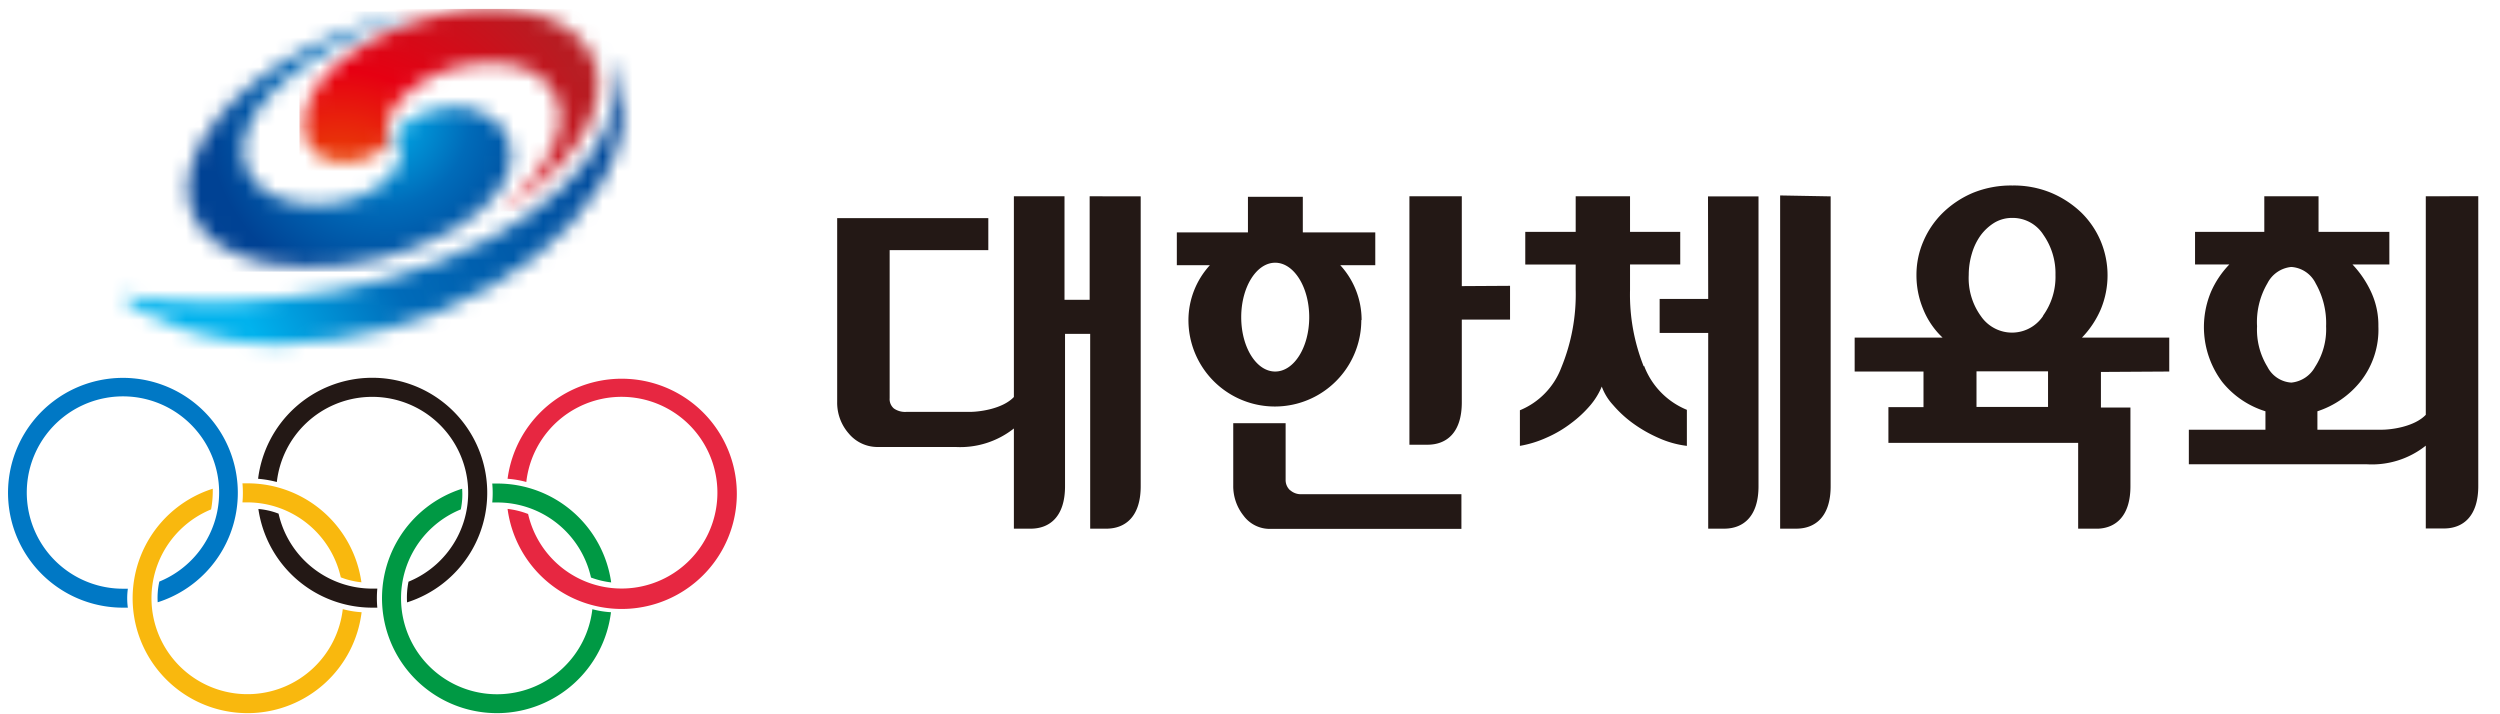 <svg width="168" height="48" viewBox="0 0 168 48" fill="none" xmlns="http://www.w3.org/2000/svg">
    <g clip-path="url(#62cufqzgka)">
        <mask id="api6xozzub" style="mask-type:luminance" maskUnits="userSpaceOnUse" x="8" y="3" width="34" height="21">
            <path d="M29.744 17.51c-9.593 3.798-19.673 2.678-21.635 2.33 0 0 1.698 2.087 7.472 3.061 4.174.696 9.607-.236 13.913-1.948 10.135-4.042 14.914-12.522 11.13-17.44 2.498 4.23-1.871 10.435-10.894 13.997" fill="#fff"/>
        </mask>
        <g mask="url(#api6xozzub)">
            <path d="M36.968-11.132 0 7.623l15.539 30.628 36.968-18.755L36.97-11.132z" fill="url(#5z4zqgd3cc)"/>
        </g>
        <mask id="p6diuat7wd" style="mask-type:luminance" maskUnits="userSpaceOnUse" x="20" y="0" width="21" height="15">
            <path d="M30.163.877c-4.014.765-7.102 2.727-8.542 4.528-1.44 1.802-1.392 3.68-.696 4.57 1.26 1.538 4.362 1.093 5.46-.785-1.39-.863 1.392-4.828 6.442-4.94 3.667-.076 5.176 2.206 4.738 4.362-.452 2.275-2.511 4.41-3.854 5.566a17.6 17.6 0 0 0 5.1-4.599c3.102-4.494.855-8.716-5.343-8.995h-.557c-.934.005-1.866.098-2.783.279" fill="#fff"/>
        </mask>
        <g mask="url(#p6diuat7wd)">
            <path d="M41.92.598H20.125v13.607H41.92V.598z" fill="url(#aiisntuece)"/>
        </g>
        <mask id="m0dmx6jhrf" style="mask-type:luminance" maskUnits="userSpaceOnUse" x="12" y="0" width="23" height="18">
            <path d="M14.7 7.875c-3.7 4.417-2.428 8.75 3.193 9.822 3.332.552 6.75.199 9.9-1.022 7.881-2.915 7.895-8.07 4.173-9.28-2.205-.696-4.681.361-5.565 1.794 1.67.995-.396 4.501-5.057 4.564-3.61.042-5.733-2.143-4.745-4.967 1.197-3.423 6.922-6.79 11.91-8.014-6.497 1.085-11.13 3.916-13.809 7.103z" fill="#fff"/>
        </mask>
        <g mask="url(#m0dmx6jhrf)">
            <path d="M35.68.772H10.993v17.482h24.689V.772z" fill="url(#c338330p4g)"/>
        </g>
        <path d="M8.607 40.835h-.355a7.721 7.721 0 1 1 2.345-.362 5 5 0 0 1 .11-1.391 6.463 6.463 0 1 0-2.455.48h.341c-.06.424-.06.855 0 1.28" fill="#0078C5"/>
        <path d="M27.354 40.48a7.73 7.73 0 0 0 2.596-13.314 7.73 7.73 0 0 0-12.606 5.008 7.33 7.33 0 0 1 1.259.216 6.45 6.45 0 1 1 8.849 6.699 5.342 5.342 0 0 0-.098 1.391zM25.363 40.835h-.348a7.735 7.735 0 0 1-7.652-6.63c.465.038.922.143 1.357.313a6.456 6.456 0 0 0 6.296 5.037h.34c-.04.425-.04.854 0 1.28" fill="#231815"/>
        <path d="M35.487 34.532a6.441 6.441 0 1 0-.119-2.143 6.522 6.522 0 0 0-1.259-.215 7.736 7.736 0 1 1 0 2.024c.465.054.92.166 1.357.334" fill="#E72741"/>
        <path d="M24.286 39.123a7.728 7.728 0 0 0-7.652-6.643h-.341c.038.426.038.854 0 1.28h.348a6.45 6.45 0 0 1 6.26 5.037c.447.174.915.286 1.392.333M24.3 41.14a7.722 7.722 0 1 1-10.003-8.298c.01.466-.027.932-.112 1.391a6.448 6.448 0 1 0 8.849 6.7c.411.113.833.183 1.26.208" fill="#F9B80E"/>
        <path d="M41.058 41.14a7.722 7.722 0 1 1-10.004-8.298c.037.465.007.934-.09 1.391a6.449 6.449 0 1 0 8.842 6.706c.409.11.829.178 1.252.202zM33.078 33.767h.341a6.449 6.449 0 0 1 6.296 5.044c.437.162.893.272 1.356.327a7.722 7.722 0 0 0-7.652-6.644h-.34c.04.426.04.855 0 1.28" fill="#094"/>
        <path d="M98.233 19.228v-6.039h-3.52v16.696h1.21c1.28 0 2.31-.8 2.31-2.845v-5.565h3.242v-2.268l-3.242.02zM83.41 21.315c0-2.018 1.023-3.66 2.282-3.66 1.259 0 2.288 1.642 2.288 3.66 0 2.017-1.022 3.652-2.288 3.652-1.266 0-2.282-1.635-2.282-3.652zm8.09.194a5.44 5.44 0 0 0-1.433-3.686h2.352v-2.206h-4.87v-2.393h-3.687v2.393h-4.779v2.206h2.22a5.481 5.481 0 0 0-1.44 3.686 5.808 5.808 0 1 0 11.617 0m-4.793 11.43a.925.925 0 0 1-.293-.696v-3.805h-3.52v4.174a3.186 3.186 0 0 0 .696 2.045 2.185 2.185 0 0 0 1.802.884h12.835v-2.33H87.457a1.078 1.078 0 0 1-.752-.265M110.457 24.619a13.048 13.048 0 0 1-.919-5.134v-1.711h3.374v-2.192h-3.374V13.19h-3.652v2.393h-3.388v2.192h3.388v1.662a12.944 12.944 0 0 1-.967 5.267 5.012 5.012 0 0 1-2.782 2.866v2.393a7.356 7.356 0 0 0 1.801-.557 7.884 7.884 0 0 0 1.642-.967 7.718 7.718 0 0 0 1.294-1.21c.319-.376.577-.798.765-1.253.168.46.426.88.759 1.239.401.467.856.885 1.356 1.245a9.262 9.262 0 0 0 1.725.98c.597.268 1.23.444 1.879.523V27.54a5.162 5.162 0 0 1-2.873-2.95m4.306-4.5h-3.263v2.281h3.263v13.155h1.071c1.273 0 2.31-.8 2.31-2.852V13.196h-3.395l.014 6.894zm4.834-6.957v22.393h1.079c1.28 0 2.316-.8 2.316-2.852V13.196l-3.395-.062zM137.301 21.224a2.51 2.51 0 0 1-3.265.838 2.536 2.536 0 0 1-.909-.803 4.352 4.352 0 0 1-.828-2.782c0-.493.073-.983.216-1.454.128-.44.33-.854.598-1.225.252-.336.566-.622.925-.841.361-.21.772-.318 1.19-.313a2.44 2.44 0 0 1 2.087 1.134c.552.79.838 1.735.813 2.699.03.978-.263 1.939-.834 2.734m.334 6.135h-4.807v-2.393h4.807v2.393zm8.146-2.379v-2.282h-5.865c.535-.553.964-1.199 1.266-1.906a5.965 5.965 0 0 0 0-4.556 5.89 5.89 0 0 0-1.3-1.927 6.655 6.655 0 0 0-2.032-1.336 6.556 6.556 0 0 0-2.608-.494 6.778 6.778 0 0 0-2.672.501 6.568 6.568 0 0 0-2.024 1.35 5.952 5.952 0 0 0-1.294 1.913 5.65 5.65 0 0 0-.459 2.26 5.9 5.9 0 0 0 .445 2.268c.291.73.737 1.387 1.308 1.927h-5.906v2.282h4.626v2.393h-2.358v2.4h12.751v5.767h1.35c1.203-.056 2.163-.876 2.163-2.845v-5.294h-1.983v-2.393l4.592-.028zM153.984 25.711a1.94 1.94 0 0 1-1.614-1.064 4.752 4.752 0 0 1-.696-2.72 5.141 5.141 0 0 1 .696-2.887 2.013 2.013 0 0 1 1.607-1.1 1.969 1.969 0 0 1 1.642 1.114c.494.874.735 1.87.695 2.873a4.64 4.64 0 0 1-.744 2.734 2.047 2.047 0 0 1-1.6 1.05m9.043-12.521v14.685c-.758.793-2.281 1.002-2.977 1.002h-4.306v-1.239a6.17 6.17 0 0 0 2.873-1.975 5.61 5.61 0 0 0 1.224-3.736 5.278 5.278 0 0 0-.494-2.317 6.877 6.877 0 0 0-1.245-1.836h2.477v-2.191h-4.759V13.19h-3.645v2.393h-4.654v2.19h2.303a6.26 6.26 0 0 0-1.231 1.837 6.146 6.146 0 0 0 .751 6.053 6 6 0 0 0 2.908 1.975v1.238h-5.148V31.2h11.972a5.808 5.808 0 0 0 3.951-1.252v5.565h1.218c1.273 0 2.309-.8 2.309-2.852V13.183l-3.527.007zM73.225 13.19v6.956h-1.69v-6.957h-3.402v13.49c-.751.792-2.282 1-2.977 1h-4.25c-.297.02-.591-.06-.836-.229a.827.827 0 0 1-.285-.695v-9.948h6.63v-2.15H56.258v12.355a3.138 3.138 0 0 0 .786 2.129 2.51 2.51 0 0 0 1.955.897h5.224a5.815 5.815 0 0 0 3.91-1.245v6.734h1.12c1.28 0 2.317-.8 2.317-2.852v-10.24h1.69v13.092h1.078c1.28 0 2.317-.8 2.317-2.852V13.196l-3.43-.006z" fill="#231815"/>
    </g>
    <defs>
        <radialGradient id="aiisntuece" cx="0" cy="0" r="1" gradientUnits="userSpaceOnUse" gradientTransform="translate(22.834 14.088) scale(18.249)">
            <stop stop-color="#EB6100"/>
            <stop offset=".51" stop-color="#E60012"/>
            <stop offset="1" stop-color="#B81C22"/>
        </radialGradient>
        <radialGradient id="c338330p4g" cx="0" cy="0" r="1" gradientUnits="userSpaceOnUse" gradientTransform="translate(25.674 8.053) scale(11.71)">
            <stop stop-color="#00B2ED"/>
            <stop offset=".5" stop-color="#006BB9"/>
            <stop offset="1" stop-color="#004294"/>
        </radialGradient>
        <linearGradient id="5z4zqgd3cc" x1="11.574" y1="18.8" x2="41.012" y2="3.866" gradientUnits="userSpaceOnUse">
            <stop stop-color="#00B2ED"/>
            <stop offset=".1" stop-color="#00B2ED"/>
            <stop offset=".4" stop-color="#006BB9"/>
            <stop offset="1" stop-color="#004294"/>
        </linearGradient>
        <clipPath id="62cufqzgka">
            <path fill="#fff" d="M0 0h168v48H0z"/>
        </clipPath>
    </defs>
</svg>
